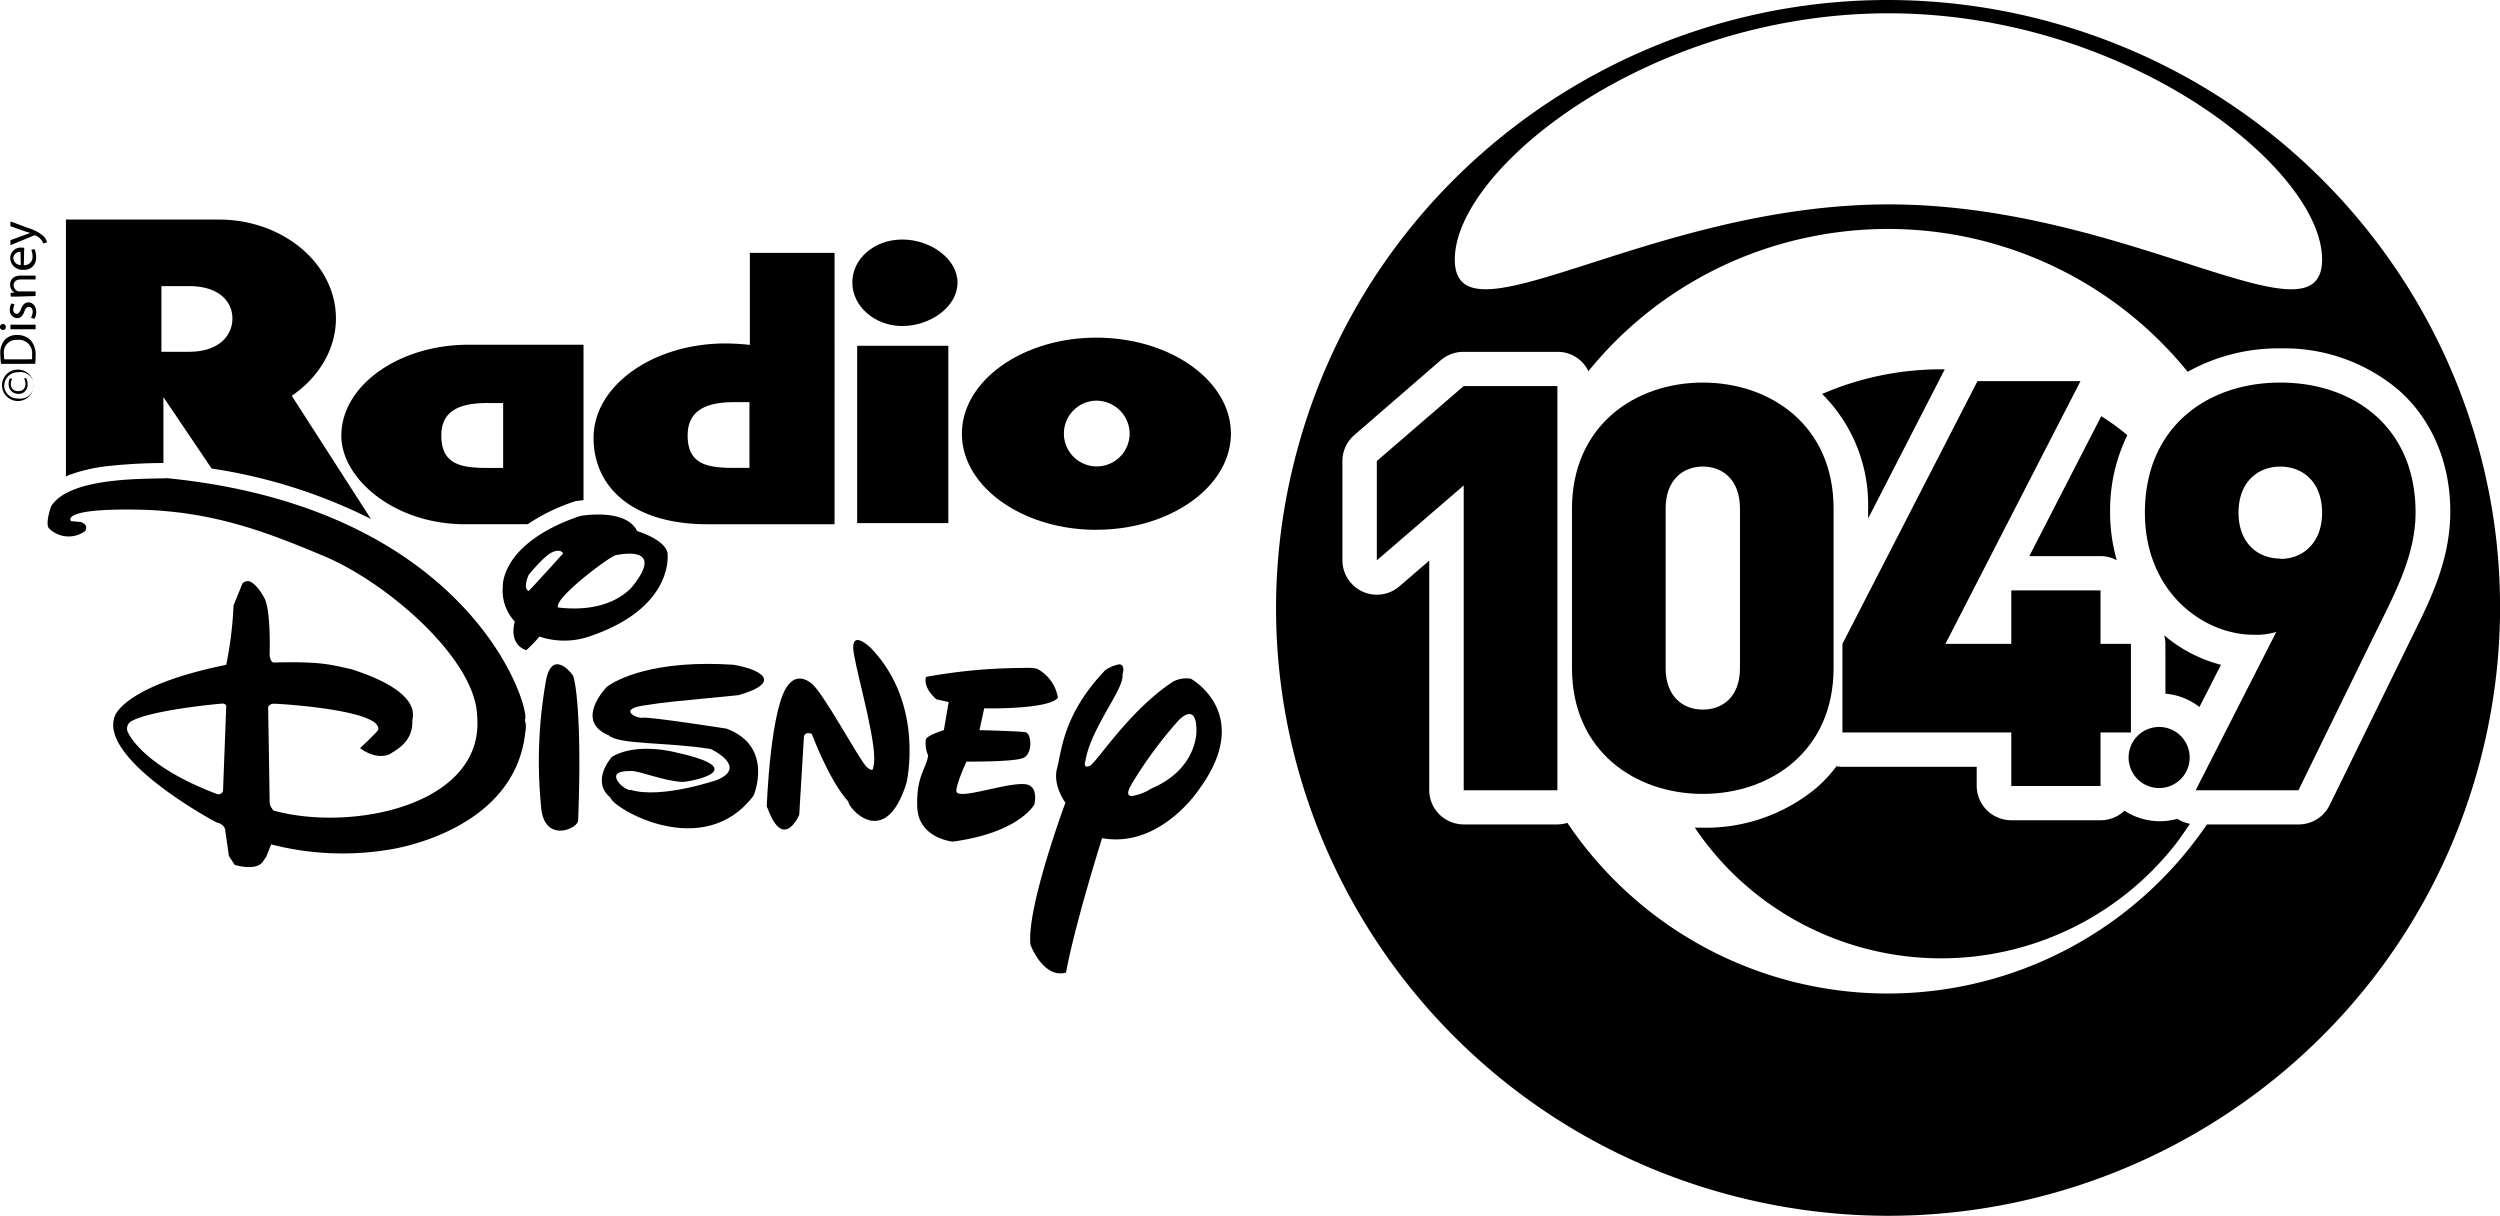 <svg xmlns="http://www.w3.org/2000/svg" viewBox="0 0 375.74 182.74">
  <title>radiodisneyblack</title>
  <g id="4b51bcb7-201f-443f-96f4-65c787eedf5c" data-name="Layer 2">
    <g id="343313cc-9e5d-4766-b276-c199e88804b2" data-name="Layer 1">
      <g>
        <path d="M319.92,113.8a4.59,4.59,0,1,0,4.61-4.54h0A4.59,4.59,0,0,0,319.92,113.8Z"/>
        <path d="M25.12,71.87c-3.37.15-14.69-.22-17.44,4.24,0,0-.94,2.59-.31,3.31a4.21,4.21,0,0,0,5.43.4s.64-.87-.63-1.36l-1.49-.14s-1.82-1.89,9.67-1.73,19.72,3.36,28.36,7c9.43,3.94,22.73,15.4,23,24,1.18,13.43-18.86,17.51-30.64,14.22-.4-.65-.55-.65-.55-1.58s-.22-14-.22-14a1,1,0,0,1,.94-.46c.69,0,12.56.71,15.16,2.9,0,0,.7.62.39,1.09s-2.67,2.68-2.67,2.68,2.19,1.8,4.4.94c.79-.54,3.62-1.8,3.45-5.1.09-.71,1.42-4.32-9.19-7.71-3-.63-4.26-1.18-11.54-1-.63.07-.72-1.11-.72-1.11s.23-6.21-.7-8.4c0,0-1-2.11-2.28-2.68a1.08,1.08,0,0,0-1.1.32L35.1,91A56.72,56.72,0,0,1,34,99.92c-15.47,3.15-16.74,7.7-16.74,7.7-2.51,6.45,15,15.88,15.33,16,1.3.32,1.27,1.24,1.27,1.24l.54,3.79.87,1.34s3.22,1,4.24-.49.55-.85.55-.85l.7-1.74a42.88,42.88,0,0,0,17.69.79s19-2.55,20.51-17.76a3.2,3.2,0,0,0-.09-1.73C80,107.32,71.55,76.5,25.12,71.87Zm8.4,47a.74.74,0,0,1-.65.51.88.88,0,0,1-.28-.05c-11.64-4.4-13.43-9.43-13.43-9.43a1.25,1.25,0,0,1,.54-1.48c3-1.74,13.52-2.66,13.52-2.66.78-.09.78.38.78.38Z"/>
        <path d="M82.09,102.12a69.17,69.17,0,0,0-.71,19.66c.71,4.87,5.42,2.75,5.51,1.57.62-15.79-.48-21.38-.79-21.84-.19-.3-1.29-1.67-2.34-1.67C83.1,99.83,82.46,100.38,82.09,102.12Z"/>
        <path d="M81.07,95.67a11.68,11.68,0,0,0,7.47,0c13-4.37,11.78-12.56,11.78-12.56-.38-2.05-4.56-3.29-4.56-3.29-1-2.06-3.76-2.49-5.89-2.49h0a16.81,16.81,0,0,0-2.69.22C75.18,81.63,75.57,88.13,75.57,88.13a6.82,6.82,0,0,0,1.8,5.28c-.94,3.68,1.73,4.3,1.73,4.3A16.54,16.54,0,0,0,81.07,95.67ZM92.55,83.44c.86-.16,7.22-1.42,2.74,4.39,0,0-2.34,3.62-9,3.62a20.66,20.66,0,0,1-2.43-.15C83.26,89.87,91.68,83.59,92.55,83.44Zm-13.12,3S81.7,83.59,83,83s1.64.17,1.64.17-4.4,4.88-5.18,5.65C78.54,88.46,79.42,86.49,79.42,86.49Z"/>
        <path d="M91.51,110.53c1.5,1.41,9,1,15.33,2.05,0,0,5.66,2.66.94,4.64,0,0-8.41,2.9-13,1.49-.29.2-1.56-.6-2-1.4s-.19-1.47,2.11-1.43c1.37,0,5,1.57,7.77,1.64.83,0,10.78-1.8-.93-4.4,0,0-5.9-1.65-9.75.62,0,0-3.29,3.62-.24,6.13.32,1.58,14,9.74,21.53-.31,0,0,3.14-7.35-4.08-10.05,0,0-11.55-1.8-12.56-1.64s-3.7-1.26,0-1.82c4.28-.65,3.46-.48,14.37-1.57,6.91-2,3.13-3.93-.78-4.57-1.37-.09-2.65-.13-3.85-.13-11,0-15.16,3.45-15.16,3.45S86.18,108.33,91.51,110.53Z"/>
        <path d="M120.12,122.48l.71-11.79s.15-.8,1.18-.39c0,0,2.59,7,5.5,10.19-.09.87,5.5,7.47,8.73-2.8,0,0,2.82-11.78-5.34-20.29,0,0-1.24-1.21-2-1.21-.51,0-.84.49-.57,2.07.71,4.09,3.77,14.47,2.92,17,0,0,.08,1-1,0s-6.67-11.46-8.33-12.57c0,0-1.81-1.65-3.31.09-2.83,2.91-3.37,18.46-3.37,18.46l.15.3C117.77,128,120.12,122.48,120.12,122.48Z"/>
        <path d="M155.84,100.5a8.32,8.32,0,0,0-2-.11,83.07,83.07,0,0,0-14.65,1.34s-.65,1.42,1.55,3.38l1.84.4-.72,4.23s-2.38.71-2.7,1.35a4.45,4.45,0,0,0,.33,2.44c-.22,1.95-1.8,3.05-1.63,7.77s5.34,5.19,5.34,5.19c10-1.34,12.26-5.58,12.26-5.58s.65-2.59-1.11-3c-1.11-.25-3.29.21-5.39.67-2.48.55-4.85,1.09-5.18.46s1.47-4.58,1.47-4.58,7.13.08,8.56-.55,1.25-3.69.31-3.86-6.91-.31-6.91-.31l.71-3.28s9.59.22,11.08-1.58A6,6,0,0,0,155.84,100.5Z"/>
        <path d="M170.08,117.84a63.6,63.6,0,0,1,7-9.51s2.74-3.07,2.74,1.48c0,0,.24,5.75-6.83,8.73a7.34,7.34,0,0,1-2.88,1.1c-1.23,0,0-1.81,0-1.81m-4.09-17c-6.28,6.61-6.43,12-7.14,14.61s1.25,5.2,1.25,5.2-5.89,15.87-5.25,21.36c0,0,1.89,5.11,5.34,4.18,1.34-7.31,5.42-20.21,5.42-20.21,8.73,1.58,14.55-7.3,14.55-7.3,8.38-11.39-1.19-16.65-1.19-16.65a4.15,4.15,0,0,0-2.75.46c-6.68,4.41-11.46,12.23-12.5,12.64s-.63-.69-.63-.69c.79-5,5.89-10.93,5.58-13,.33-1.21,0-1.58-.51-1.58a5.37,5.37,0,0,0-2.18.95"/>
        <g id="9895eba0-d04d-4b37-97e6-4a96eedab652" data-name="Copywrite">
          <path d="M1.82,56.94a1.59,1.59,0,0,0-.19.76,1,1,0,0,0,1.09,1.08,1,1,0,0,0,1.1-1.09,1.61,1.61,0,0,0-.2-.79l.29-.09a1.8,1.8,0,0,1,.24,1A1.35,1.35,0,0,1,2.75,59.2a1.43,1.43,0,0,1-1.45-1.49,1.59,1.59,0,0,1,.21-.86Zm-1.2.95a2,2,0,0,0,2.11,2,2,2,0,1,0,0-3.94,2,2,0,0,0-2.08,2Zm-.32,0a2.36,2.36,0,0,1,2.4-2.34,2.36,2.36,0,1,1,0,4.72,2.38,2.38,0,0,1-2.4-2.37Z"/>
          <path d="M4.82,54a4.47,4.47,0,0,0,0-.68,2,2,0,0,0-2.23-2.24,1.87,1.87,0,0,0-2,2.13,3.92,3.92,0,0,0,.07.8Zm-4.66.69a10.22,10.22,0,0,1-.11-1.45A3,3,0,0,1,.7,51.1a2.41,2.41,0,0,1,1.89-.75,2.81,2.81,0,0,1,2,.76,3.27,3.27,0,0,1,.76,2.33,9.61,9.61,0,0,1-.06,1.24Z"/>
          <path d="M5.35,49.49H1.57V48.8H5.35ZM.88,49.16a.42.42,0,0,1-.44.43A.43.43,0,0,1,0,49.14a.42.42,0,0,1,.44-.44.43.43,0,0,1,.44.44Z"/>
          <path d="M4.65,47.76a1.89,1.89,0,0,0,.26-.91c0-.49-.24-.72-.56-.72s-.51.19-.69.69c-.25.68-.61,1-1.07,1a1.17,1.17,0,0,1-1.11-1.3,1.75,1.75,0,0,1,.24-.92l.49.17a1.58,1.58,0,0,0-.22.77c0,.4.24.62.52.62s.46-.22.65-.71c.24-.65.57-1,1.14-1s1.14.52,1.14,1.41a2.17,2.17,0,0,1-.26,1.06Z"/>
          <path d="M2.6,44.58c-.4,0-.71,0-1,0V44l.62,0v0a1.4,1.4,0,0,1-.7-1.25c0-.52.31-1.33,1.61-1.33H5.35V42H3.17c-.61,0-1.12.23-1.12.88a1,1,0,0,0,.7.92,1.06,1.06,0,0,0,.32,0H5.35v.69Z"/>
          <path d="M3.09,37.85A1,1,0,0,0,2,38.79a1.13,1.13,0,0,0,1.12,1.05Zm.49,2a1.21,1.21,0,0,0,1.31-1.29,2.53,2.53,0,0,0-.19-1l.49-.13a3.17,3.17,0,0,1,.24,1.26,1.76,1.76,0,0,1-1.9,1.86,1.84,1.84,0,0,1-2-1.78,1.59,1.59,0,0,1,1.78-1.55l.33,0Z"/>
          <path d="M1.57,36.1l2.23-.82c.25-.1.55-.19.77-.26h0c-.23-.07-.51-.15-.79-.24L1.57,34v-.72l2.69,1a5.79,5.79,0,0,1,2.37,1.3,1.9,1.9,0,0,1,.44.84l-.58.17a1.57,1.57,0,0,0-.34-.6,2.16,2.16,0,0,0-.76-.58.51.51,0,0,0-.16-.05.4.4,0,0,0-.17.05L1.57,36.85Z"/>
        </g>
        <polygon id="ca7ad040-4767-4aa6-b0b7-a59a923cdd15" data-name="1" points="206.93 69.29 206.93 84.22 219.99 72.96 219.99 118.77 234.07 118.77 234.07 58.02 219.99 58.02 206.93 69.29"/>
        <path id="b08dd682-2387-44aa-b708-ba6832090da1" data-name="0" d="M255.92,57.5c-10.13,0-19.66,6.41-19.66,19v23.89c0,12.54,9.53,18.93,19.66,18.93s19.66-6.39,19.66-18.93V76.46C275.59,63.91,266.07,57.5,255.92,57.5Zm5.59,42.93c0,4.26-2.57,6.22-5.59,6.22s-5.58-2-5.58-6.22v-24c0-4.27,2.58-6.31,5.58-6.31s5.59,2,5.59,6.31Z"/>
        <path id="3d05f51d-9142-436c-aca1-1223d6ac1c52" data-name="9" d="M342.73,57.5c-11,0-20.36,6.68-20.36,19.55,0,12,8.85,18.35,16.32,18.35a10.2,10.2,0,0,0,3.43-.43L330,118.77h15.45l11.76-24.05c2.84-5.72,5.84-11.44,5.84-17.67C363.07,64.18,353.72,57.5,342.73,57.5Zm0,26.45c-3.45,0-6.29-2.38-6.29-6.91s2.84-6.91,6.29-6.91S349,72.53,349,77.05,346.16,84,342.73,84Z"/>
        <polygon id="b55ee0bd-d3ca-4d1f-8121-ea121252e2be" data-name="4" points="315.7 88.73 302.29 88.73 302.29 96.77 292.39 96.77 312.69 57.28 297.21 57.28 276.91 96.77 276.91 110.09 302.29 110.09 302.29 118.13 315.7 118.13 315.7 110.09 320.27 110.09 320.27 96.77 315.7 96.77 315.7 88.73"/>
        <path d="M164.78,79.63c-11.13,0-20.21-6.5-20.21-14.44s9.08-14.44,20.21-14.44S185,57.23,185,65.18s-9.12,14.44-20.22,14.44m0-19.4a4.94,4.94,0,1,0,5,5,5,5,0,0,0-5-5"/>
        <path d="M135.61,49c4.21,0,8.3-2.89,8.3-6.51S139.82,36,135.61,36s-7.51,2.88-7.51,6.46S131.47,49,135.61,49"/>
        <rect x="128.83" y="51.97" width="13.7" height="26.65"/>
        <path d="M112.7,38V51.84a33.57,33.57,0,0,0-3.68-.22c-10.91,0-19.81,6.37-19.81,14.17,0,7.54,6,13,17.09,13h19.13V38Zm-.06,32.32-2.29,0c-4.15,0-7-.56-7-4.88,0-3.79,2.83-5,7-5l2.29,0Z"/>
        <path d="M69.87,78.79h9.44a28.38,28.38,0,0,1,7.07-3.43l.15-.06.17,0s.42-.07,1-.13V51.81s0,0,0,0v0H70.44c-10.55,0-19.14,6.16-19.14,13.68,0,6.42,7.91,13.3,18.57,13.3m3.46-18.21,2.29,0V61h0v9.33l-2.29,0c-4.14,0-7-.56-7-4.88,0-3.79,2.84-4.88,7-4.88"/>
        <path d="M10.25,71.44a24.71,24.71,0,0,1,5.62-1.35,78.62,78.62,0,0,1,8.69-.5V59.68l7.25,10.74A79.46,79.46,0,0,1,55.75,78L43.85,59.49c4-2.74,6.64-6.93,6.64-11.65C50.48,39.69,42.59,33,32.91,33h-23V71.61l.39-.17M24.26,43h4.16c4.41,0,6.51,2.25,6.51,4.87s-2.1,5-6.51,5H24.26Z"/>
        <path d="M283.82,30.72c36,0,65.13,21.94,65.13,8.28S319.78,2,283.82,2,218.65,25.34,218.65,39,247.83,30.72,283.82,30.72Z" style="fill: none"/>
        <path d="M318.14,84.2a5.16,5.16,0,0,0-2.44-.62H305l10.81-21a44.53,44.53,0,0,0-23.52-7l-11.51,22.4V76.46a23.51,23.51,0,0,0-6.91-17.25,44.18,44.18,0,0,0-19.18,65.17c.41,0,.82,0,1.24,0a26,26,0,0,0,17.05-6,21.43,21.43,0,0,0,3-3.24,5.08,5.08,0,0,0,.89.09H297.1v2.88a5.17,5.17,0,0,0,1.53,3.64,5.22,5.22,0,0,0,3.67,1.51H315.7a5.14,5.14,0,0,0,3.6-1.44,9.64,9.64,0,0,0,7.89,1.24,5.26,5.26,0,0,0,1.9.75,44.05,44.05,0,0,0-9.32-58.43,25.77,25.77,0,0,0-2.59,11.65A26.33,26.33,0,0,0,318.14,84.2ZM333.8,99.92l-3.23,6.34a9.61,9.61,0,0,0-5.11-2V96.77a4.82,4.82,0,0,0-.19-1.29A21.62,21.62,0,0,0,333.8,99.92Z" style="fill: none"/>
        <path d="M360.46,58.59a26.59,26.59,0,0,0-17.73-6.23,28,28,0,0,0-13.93,3.52,57.13,57.13,0,0,1,2.89,68h13.79a5.19,5.19,0,0,0,4.67-2.91l11.75-24c2.73-5.63,6.32-12,6.37-19.93C368.32,69.38,365.33,62.83,360.46,58.59Z" style="fill: none"/>
        <path d="M238.72,55.79a5.11,5.11,0,0,0-4.65-2.91H220a5.3,5.3,0,0,0-3.41,1.26l-13,11.26a5.13,5.13,0,0,0-1.79,3.9V84.22a5.18,5.18,0,0,0,8.58,3.89l4.47-3.85v34.51a5.16,5.16,0,0,0,1.52,3.64,5.25,5.25,0,0,0,3.67,1.51h14.08a5.18,5.18,0,0,0,1.5-.24,57.18,57.18,0,0,1,3.15-67.9Z" style="fill: none"/>
        <path d="M325.46,104.26a9.61,9.61,0,0,1,5.11,2l3.23-6.34a21.62,21.62,0,0,1-8.54-4.44,4.82,4.82,0,0,1,.19,1.29Z"/>
        <path d="M315.81,62.55,305,83.58H315.7a5.16,5.16,0,0,1,2.44.62,26.33,26.33,0,0,1-1-7.15,25.77,25.77,0,0,1,2.59-11.65c-.28-.22-.55-.46-.84-.67C317.92,63.94,316.87,63.22,315.81,62.55Z"/>
        <path d="M307.27,3.06A92.73,92.73,0,0,0,283.7,0C243,0,205.77,27.07,194.87,68c-13,48.77,16.29,98.77,65.38,111.67s99.42-16.19,112.42-65S356.36,16,307.27,3.06ZM283.82,2C319.78,2,349,25.34,349,39s-29.18-8.28-65.13-8.28S218.65,52.65,218.65,39,247.83,2,283.82,2ZM361.89,97l-11.75,24a5.19,5.19,0,0,1-4.67,2.91H331.69a58,58,0,0,1-96.12-.24,5.18,5.18,0,0,1-1.5.24H220a5.25,5.25,0,0,1-3.67-1.51,5.16,5.16,0,0,1-1.52-3.64V84.26l-4.47,3.85a5.18,5.18,0,0,1-8.58-3.89V69.29a5.13,5.13,0,0,1,1.79-3.9l13-11.26A5.3,5.3,0,0,1,220,52.88h14.08a5.11,5.11,0,0,1,4.65,2.91A57.64,57.64,0,0,1,272.07,35.6,58,58,0,0,1,328.8,55.88a28,28,0,0,1,13.93-3.52,26.59,26.59,0,0,1,17.73,6.23c4.87,4.24,7.86,10.79,7.81,18.46C368.21,85,364.63,91.35,361.89,97Z"/>
        <path d="M280.78,77.91l11.51-22.4a45,45,0,0,0-18.43,3.7,23.51,23.51,0,0,1,6.91,17.25Z"/>
        <path d="M324.63,123.43a9.69,9.69,0,0,1-5.33-1.59,5.14,5.14,0,0,1-3.6,1.44H302.29a5.22,5.22,0,0,1-3.67-1.51,5.17,5.17,0,0,1-1.53-3.64v-2.88H276.91a5.08,5.08,0,0,1-.89-.09,21.43,21.43,0,0,1-3,3.24,26,26,0,0,1-17.05,6c-.41,0-.82,0-1.24,0a44.27,44.27,0,0,0,9.79,10.41,44.77,44.77,0,0,0,62.51-8c.75-1,1.45-2,2.11-3a5.26,5.26,0,0,1-1.9-.75A9.67,9.67,0,0,1,324.63,123.43Z"/>
      </g>
    </g>
  </g>
</svg>
